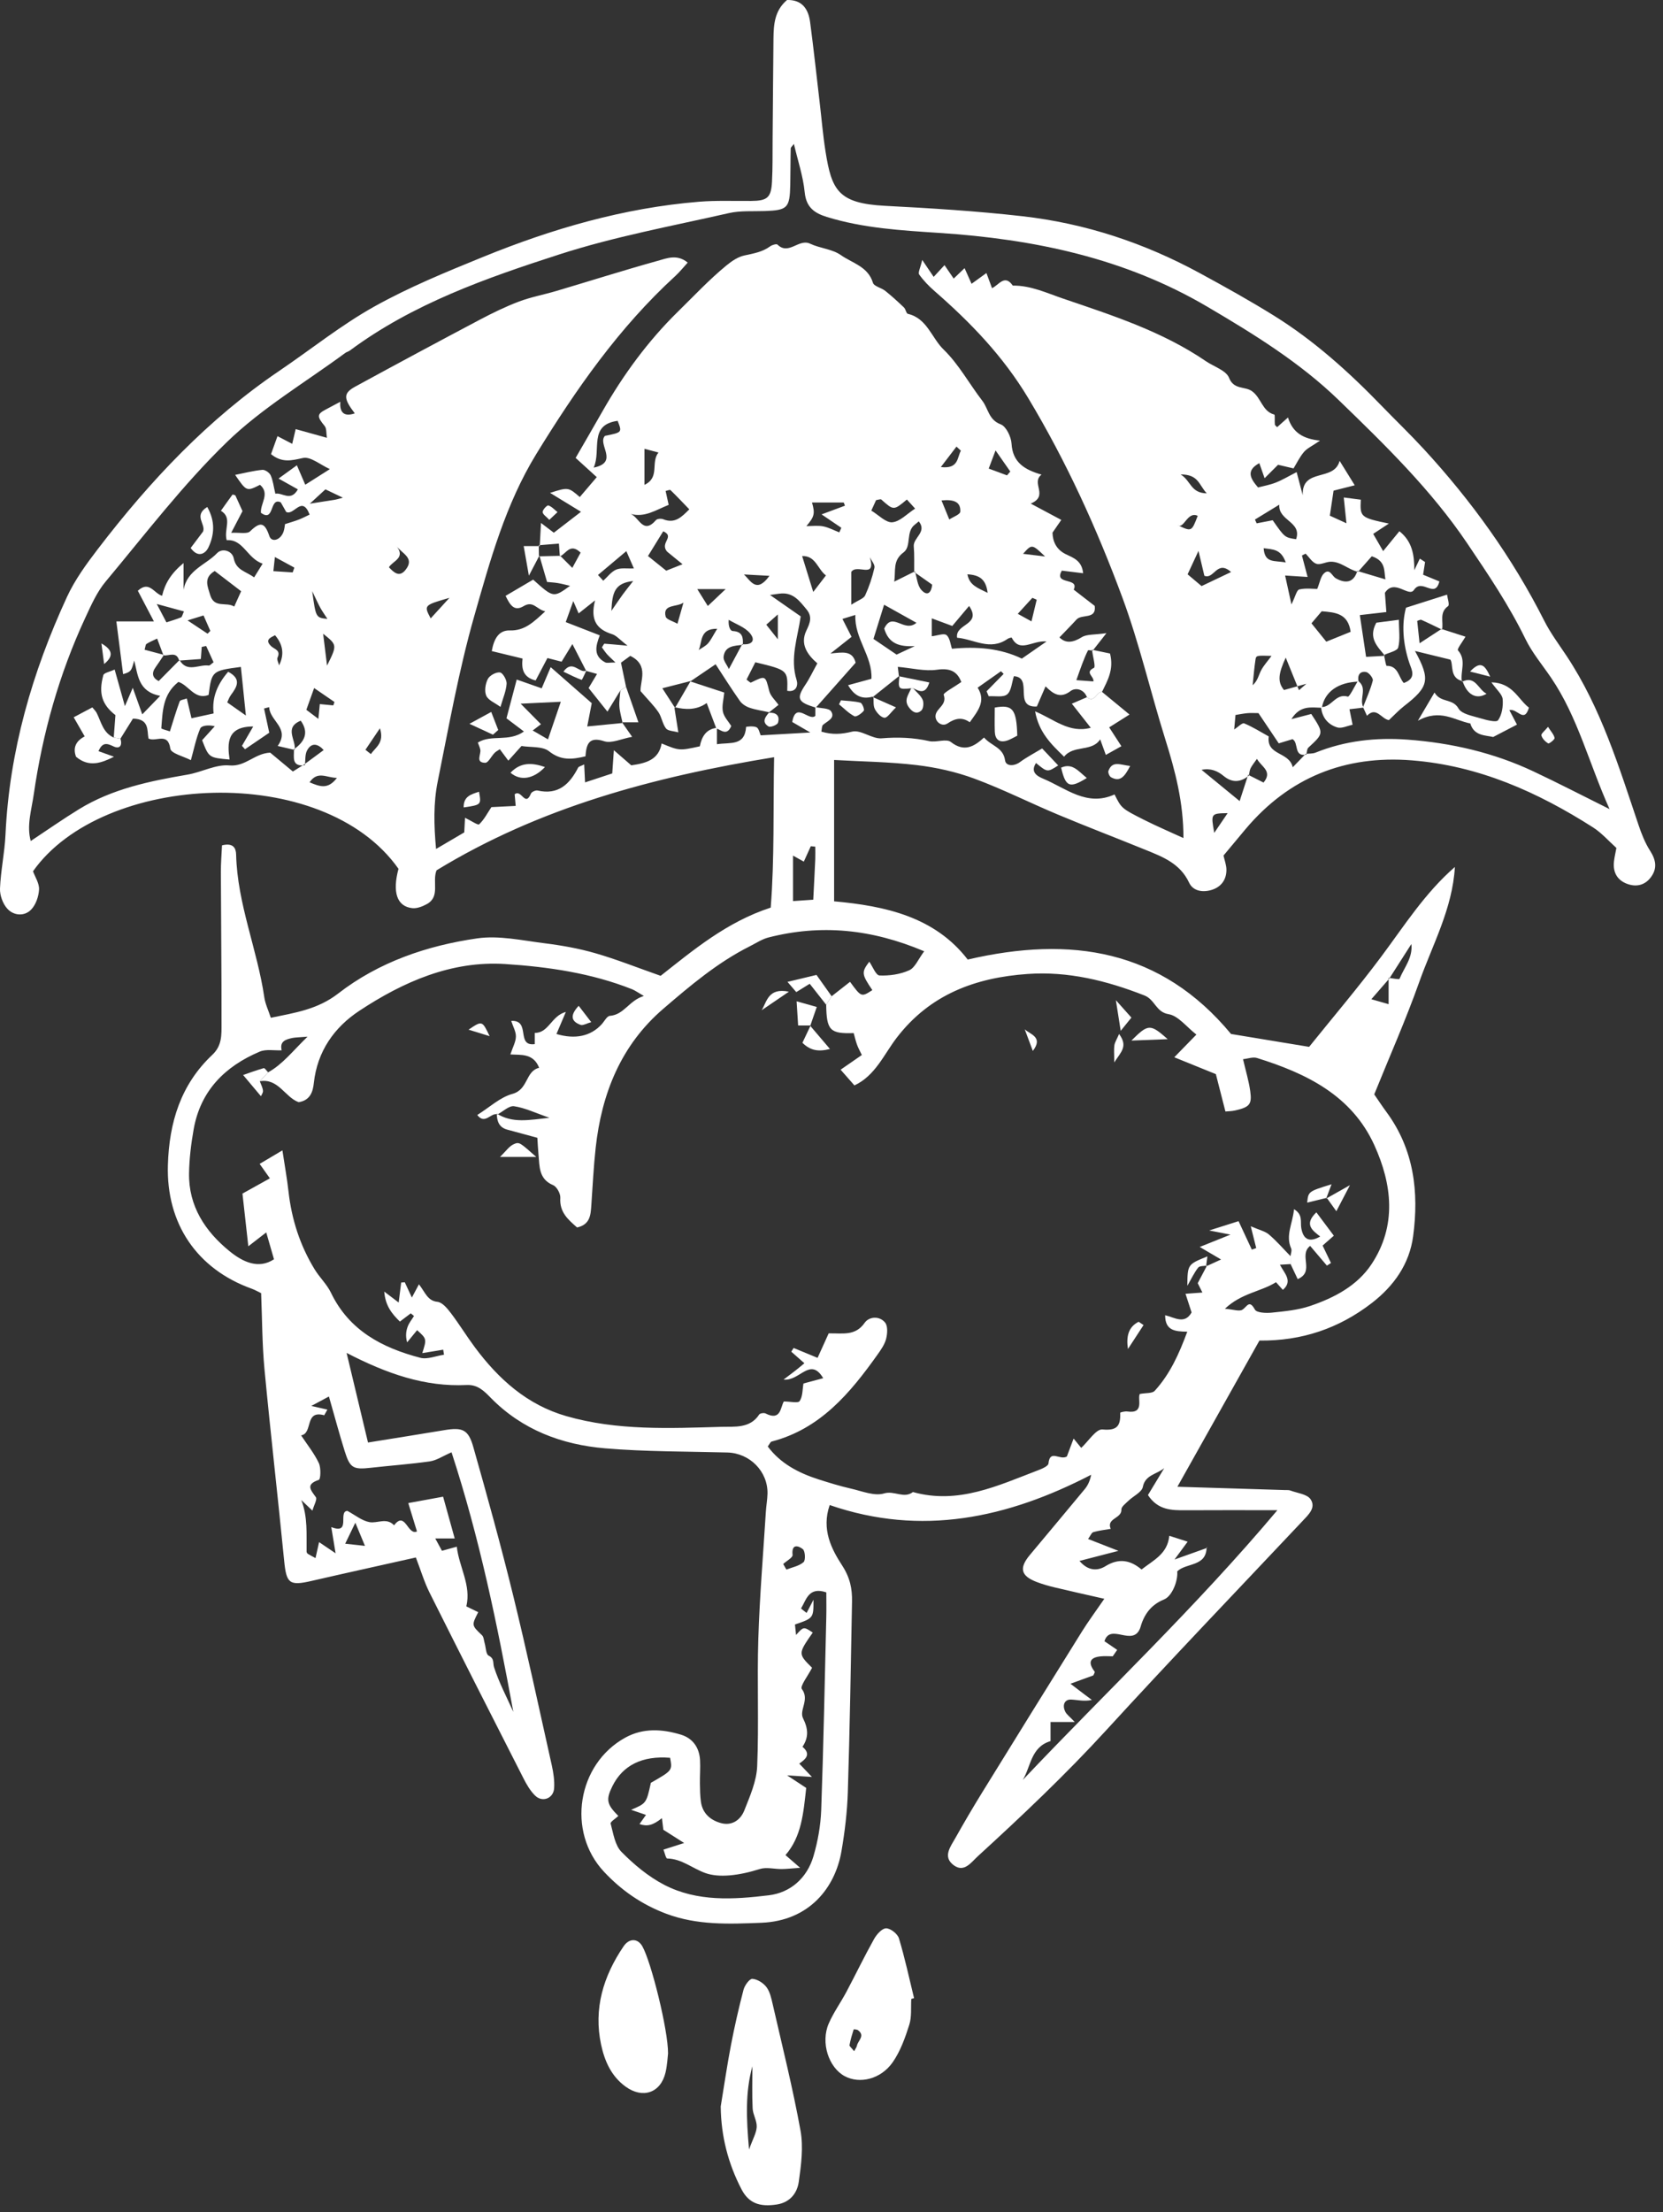 <?xml version="1.0" encoding="UTF-8"?>
<svg width="94px" height="125px" viewBox="0 0 94 125" version="1.1" xmlns="http://www.w3.org/2000/svg" xmlns:xlink="http://www.w3.org/1999/xlink">
    <rect x="0" y="0" width="94" height="125" fill="#333333" stroke="none"/>
    <!-- Generator: Sketch 61.2 (89653) - https://sketch.com -->
    <title>white_umbrella</title>
    <desc>Created with Sketch.</desc>
    <g id="Page-1" stroke="none" stroke-width="1" fill="none" fill-rule="evenodd">
        <g id="white_umbrella" fill="#FFFFFF">
            <path d="M20.656,42.364 C20.759,42.445 20.862,42.526 20.965,42.608 C21.217,42.226 21.741,41.98 21.475,41.149 C21.141,41.645 20.899,42.005 20.656,42.364 L20.656,42.364 Z M69.392,45.944 C68.439,45.961 68.439,45.961 68.635,47.058 C68.898,46.672 69.106,46.365 69.392,45.944 L69.392,45.944 Z M10.602,35.054 C11.091,35.38 11.412,35.593 11.733,35.806 C11.785,35.754 11.837,35.701 11.888,35.647 C11.765,35.367 11.642,35.086 11.505,34.774 C11.226,34.86 11.009,34.927 10.602,35.054 L10.602,35.054 Z M19.045,43.952 C18.449,43.947 17.959,43.531 17.498,44.202 C18.069,44.44 18.532,44.631 19.045,43.952 L19.045,43.952 Z M17.647,33.402 C17.852,34.901 17.852,34.901 18.506,34.969 C18.361,34.743 18.22,34.546 18.103,34.336 C17.976,34.106 17.871,33.864 17.647,33.402 L17.647,33.402 Z M15.538,31.473 C15.505,31.784 15.482,31.996 15.452,32.272 C15.877,32.3 16.21,32.321 16.544,32.342 C16.575,32.252 16.607,32.162 16.638,32.071 C16.303,31.889 15.968,31.707 15.538,31.473 L15.538,31.473 Z M72.676,31.781 C72.407,31.01 71.949,31.051 71.427,30.974 C71.486,31.847 72.043,31.656 72.676,31.781 L72.676,31.781 Z M66.732,26.807 C67.318,27.153 67.294,27.862 68.211,27.875 C67.759,27.395 67.754,26.803 66.732,26.807 L66.732,26.807 Z M17.512,28.46 C18.158,28.358 18.563,28.297 18.967,28.23 C19.053,28.216 19.136,28.185 19.38,28.12 C18.932,27.906 18.652,27.772 18.394,27.649 C18.105,27.915 17.868,28.133 17.512,28.46 L17.512,28.46 Z M20.085,86.036 C19.806,86.612 19.678,86.877 19.512,87.222 C19.932,87.268 20.227,87.301 20.629,87.345 C20.468,86.957 20.352,86.677 20.085,86.036 L20.085,86.036 Z M15.546,35.891 C15.271,36.034 14.959,36.155 15.324,36.508 C15.51,36.686 15.885,36.736 15.688,37.154 C15.636,37.263 15.741,37.447 15.774,37.595 C16.102,36.937 15.966,36.385 15.546,35.891 L15.546,35.891 Z M18.486,37.608 C19.064,36.444 19.064,36.444 18.265,35.808 C18.334,36.374 18.401,36.915 18.486,37.608 L18.486,37.608 Z M25.405,33.779 C23.953,34.199 23.953,34.199 24.344,34.94 C24.649,34.605 24.956,34.27 25.405,33.779 L25.405,33.779 Z M67.7,29.146 C67.111,28.865 66.921,29.929 66.562,29.669 C67.355,30.047 67.355,30.047 67.7,29.146 L67.7,29.146 Z M44.27,88.369 C44.33,88.474 44.39,88.58 44.45,88.685 C44.781,88.554 45.167,88.486 45.42,88.264 C45.542,88.157 45.515,87.637 45.378,87.529 C45.146,87.344 44.726,87.195 44.8,87.858 C44.816,88.007 44.457,88.197 44.27,88.369 L44.27,88.369 Z M9.407,35.164 C9.696,35.069 9.97,34.992 10.232,34.884 C10.294,34.858 10.313,34.728 10.399,34.546 C9.941,34.421 9.503,34.301 8.862,34.127 C9.113,34.603 9.258,34.879 9.407,35.164 L9.407,35.164 Z M71.873,37.058 C71.046,37.034 71.001,37.032 70.967,37.261 C70.893,37.744 70.857,38.232 70.805,38.718 C71.09,38.467 71.14,38.158 71.276,37.892 C71.418,37.613 71.641,37.374 71.873,37.058 L71.873,37.058 Z M21.984,32.051 C22.281,32.37 22.582,32.633 22.927,32.194 C23.466,31.511 22.71,31.281 22.37,30.811 C22.983,31.523 22.198,31.686 21.984,32.051 L21.984,32.051 Z M72.675,37.156 C72.271,38.039 72.187,38.519 72.578,38.988 C73.015,38.866 73.428,38.751 73.842,38.635 C73.702,38.757 73.563,38.878 73.424,38.998 C73.198,38.442 72.972,37.886 72.675,37.156 L72.675,37.156 Z M17.316,40.106 C17.594,40.316 17.8,40.47 17.996,40.618 C18.021,40.354 18.05,40.069 18.077,39.783 C18.378,39.811 18.609,39.834 18.839,39.856 C18.862,39.792 18.884,39.727 18.906,39.664 C18.541,39.414 18.176,39.164 17.756,38.876 C17.589,39.342 17.461,39.701 17.316,40.106 L17.316,40.106 Z M67.918,33.115 C68.445,32.865 68.97,32.614 69.586,32.321 C68.785,31.607 68.622,32.764 68.076,32.531 C67.991,32.175 67.901,31.792 67.743,31.128 C67.454,31.749 67.296,32.091 67.129,32.45 C67.405,32.682 67.624,32.867 67.918,33.115 L67.918,33.115 Z M72.311,28.515 C71.778,28.842 71.357,29.098 70.935,29.356 C70.968,29.427 71,29.499 71.032,29.57 C71.341,29.51 71.65,29.451 71.938,29.395 C72.62,30.37 72.62,30.37 73.261,30.467 C73.606,29.47 72.246,29.435 72.311,28.515 L72.311,28.515 Z M12.138,32.263 C11.484,32.646 11.741,33.14 11.875,33.604 C12.105,34.398 12.8,33.986 13.239,34.273 C13.414,33.885 13.53,33.629 13.63,33.406 C13.13,33.022 12.687,32.684 12.138,32.263 L12.138,32.263 Z M74.968,36.256 C75.399,36.082 75.88,35.887 76.344,35.699 C76.198,34.649 75.474,34.603 74.708,34.538 C74.506,34.776 74.294,35.025 74.13,35.219 C74.441,35.604 74.685,35.906 74.968,36.256 L74.968,36.256 Z M46.083,47.838 C45.999,47.829 45.915,47.821 45.83,47.813 C45.7,48.101 45.569,48.389 45.435,48.684 C45.188,48.546 45.007,48.444 44.826,48.344 L44.826,50.913 C45.205,50.887 45.559,50.863 45.969,50.835 C46.01,50.006 46.05,49.277 46.082,48.548 C46.092,48.311 46.083,48.074 46.083,47.838 L46.083,47.838 Z M13.898,40.428 C13.802,39.505 13.709,38.594 13.616,37.682 C11.985,37.897 11.968,37.913 11.792,39.265 C11.011,39.568 10.665,38.708 10.085,38.53 C9.182,39.243 9.195,40.217 9.118,41.147 C9.115,41.191 9.424,41.261 9.603,41.325 C9.802,40.699 9.96,40.157 10.157,39.63 C10.189,39.545 10.399,39.527 10.56,39.466 C10.654,39.864 10.738,40.223 10.823,40.583 C11.286,40.482 11.678,40.397 12.075,40.311 C11.966,39.409 12.294,38.653 12.897,37.956 C13.666,38.362 13.399,38.804 13.054,39.268 C12.952,39.406 12.897,39.579 12.844,39.687 C13.226,39.957 13.531,40.171 13.898,40.428 L13.898,40.428 Z M18.592,78.905 C18.249,79.089 18.061,79.189 17.597,79.438 C18.041,79.54 18.273,79.593 18.505,79.646 C18.446,79.753 18.385,79.859 18.326,79.966 C17.192,79.649 17.711,80.984 17.02,81.102 C17.369,81.631 17.76,82.115 18.02,82.662 C18.15,82.933 18.126,83.579 18.022,83.614 C17.264,83.872 17.55,84.173 17.854,84.594 C17.941,84.714 17.749,85.034 17.659,85.354 C17.375,85.084 17.202,84.92 17.03,84.756 C17.407,85.717 17.316,86.698 17.33,87.668 C17.331,87.711 17.362,87.77 17.398,87.793 C17.512,87.867 17.636,87.927 17.834,88.035 C17.907,87.71 17.967,87.445 18.036,87.133 C18.369,87.358 18.599,87.513 18.969,87.764 C18.865,87.132 18.798,86.725 18.725,86.283 C19.866,86.731 19.086,85.397 19.635,85.368 C20.075,85.604 20.455,85.925 20.88,86.003 C21.333,86.087 21.852,85.727 22.275,86.183 C22.913,85.336 23.035,86.775 23.569,86.53 C23.408,86.006 23.264,85.537 23.077,84.927 C23.815,84.792 24.44,84.677 25.046,84.566 C25.284,85.422 25.481,86.132 25.702,86.927 L24.603,86.927 C24.764,87.222 24.876,87.428 24.982,87.623 C25.266,87.544 25.491,87.482 25.82,87.391 C25.95,88.551 26.644,89.562 26.36,90.764 C26.608,90.885 26.82,90.988 27.032,91.091 C26.648,91.841 26.656,91.833 27.247,92.397 C27.345,92.492 27.349,92.686 27.393,92.836 C27.466,93.081 27.464,93.465 27.619,93.545 C27.962,93.719 27.846,93.956 27.927,94.206 C28.208,95.071 28.64,95.888 29.015,96.723 C28.11,91.803 27.117,86.936 25.523,82.058 C25.024,82.274 24.677,82.515 24.302,82.569 C23.197,82.729 22.081,82.806 20.971,82.931 C19.966,83.045 19.785,82.957 19.483,81.992 C19.178,81.016 18.914,80.028 18.592,78.905 L18.592,78.905 Z M72.946,70.977 C72.947,71.126 72.948,71.274 72.949,71.423 C72.771,71.433 72.592,71.444 72.347,71.459 C72.599,71.95 73.094,72.378 72.513,72.881 C72.39,72.743 72.267,72.605 72.125,72.447 C71.268,72.988 70.187,73.051 69.237,73.948 C69.725,73.986 70.044,74.111 70.22,74.003 C70.493,73.837 70.607,73.402 70.934,73.996 C71.035,74.177 71.567,74.201 71.887,74.167 C72.617,74.09 73.37,74.023 74.058,73.789 C75.418,73.327 76.718,72.648 77.525,71.428 C78.961,69.258 78.692,66.924 77.685,64.707 C76.404,61.888 73.835,60.646 71.052,59.779 C70.82,59.707 70.531,59.819 70.262,59.846 C70.417,60.516 70.59,61.082 70.67,61.66 C70.772,62.397 70.63,62.553 69.839,62.738 C69.623,62.789 69.395,62.788 69.266,62.801 C69.051,61.959 68.862,61.221 68.726,60.691 C67.895,60.354 67.215,60.079 66.376,59.738 C66.831,59.271 67.212,58.881 67.625,58.456 C67.062,58.019 66.603,57.395 66.056,57.304 C65.329,57.184 65.291,56.48 64.683,56.243 C62.547,55.407 60.381,54.87 58.086,55.031 C55.144,55.237 52.57,56.177 50.681,58.641 C49.959,59.585 49.472,60.78 48.296,61.328 C48.046,61.044 47.797,60.76 47.515,60.44 C47.942,60.145 48.327,59.878 48.715,59.61 C48.607,59.383 48.509,59.213 48.444,59.03 C48.364,58.81 48.313,58.581 48.254,58.371 C46.911,58.419 46.721,58.213 46.7,56.77 L47.008,56.29 C47.356,56.017 47.704,55.744 48.048,55.475 C48.685,56.345 48.685,56.345 49.309,55.944 C48.696,55.038 48.687,54.934 49.136,54.338 C49.324,54.606 49.508,55.107 49.713,55.116 C50.274,55.14 50.886,55.052 51.394,54.822 C51.723,54.674 51.904,54.196 52.239,53.749 C49.247,52.482 46.387,52.216 43.441,52.968 C43.069,53.063 42.729,53.293 42.378,53.469 C40.562,54.381 39.024,55.683 37.498,56.993 C35.095,59.054 34.007,61.786 33.669,64.861 C33.552,65.931 33.5,67.01 33.425,68.086 C33.386,68.634 33.369,69.186 32.62,69.355 C32.122,68.918 31.617,68.5 31.671,67.683 C31.687,67.445 31.473,67.051 31.265,66.964 C30.449,66.619 30.502,65.916 30.439,65.247 C30.408,64.919 30.394,64.589 30.374,64.288 C29.746,64.118 29.204,63.973 28.663,63.824 C28.201,63.697 28.088,63.341 28.08,62.919 C28.967,63.482 29.907,63.281 31.057,63.157 C30.261,62.882 29.675,62.595 29.059,62.505 C28.775,62.463 28.435,62.802 28.12,62.968 C27.76,62.833 27.415,63.581 26.978,62.999 C27.673,62.564 28.269,61.997 28.968,61.806 C29.869,61.56 29.693,60.519 30.475,60.332 C30.144,59.498 29.447,59.617 28.849,59.577 C28.988,59.158 29.156,58.865 29.161,58.568 C29.168,58.291 29.002,58.01 28.896,57.683 C30.023,57.625 29.144,59.137 30.226,58.995 L30.226,58.361 C31.019,58.373 31.157,57.399 31.985,57.176 C31.772,57.675 31.613,58.047 31.453,58.423 C32.518,58.74 33.394,58.547 34.008,57.875 C34.161,57.708 34.305,57.412 34.471,57.398 C35.284,57.334 35.553,56.528 36.395,56.275 C36.049,56.076 35.896,55.961 35.725,55.893 C33.425,54.981 30.989,54.628 28.561,54.47 C25.519,54.274 22.797,55.472 20.312,57.111 C18.89,58.049 17.933,59.404 17.739,61.193 C17.688,61.673 17.542,62.173 16.882,62.275 C16.111,62.002 15.733,60.908 14.686,61.093 C14.842,60.926 14.999,60.757 15.155,60.589 C15.97,60.139 16.517,59.417 17.382,58.574 C16.885,58.616 16.698,58.612 16.521,58.649 C16.153,58.728 15.796,58.834 15.921,59.345 C15.504,59.364 15.039,59.267 14.679,59.42 C12.714,60.251 11.334,61.628 10.947,63.804 C10.802,64.622 10.7,65.457 10.686,66.286 C10.654,68.15 11.595,69.571 12.974,70.695 C13.725,71.306 14.614,71.728 15.487,71.151 C15.322,70.58 15.183,70.097 15.049,69.634 C14.77,69.849 14.473,70.079 14.036,70.418 C13.919,69.366 13.819,68.463 13.705,67.44 C14.118,67.211 14.674,66.902 15.255,66.578 C15.016,66.242 14.856,66.017 14.676,65.762 C15.109,65.505 15.494,65.276 15.963,64.998 C16.093,65.861 16.225,66.583 16.306,67.31 C16.483,68.896 16.959,70.378 17.794,71.736 C18.073,72.188 18.48,72.57 18.707,73.042 C19.736,75.181 21.608,76.155 23.757,76.718 C24.16,76.823 24.648,76.61 25.097,76.545 C25.082,76.449 25.067,76.354 25.052,76.26 C24.665,76.323 24.279,76.386 23.869,76.454 C24.124,75.65 24.124,75.65 23.577,75.157 C23.389,75.387 23.201,75.617 23.013,75.846 C22.915,75.497 22.948,75.213 23.046,74.953 C23.125,74.74 23.28,74.554 23.401,74.356 L23.218,74.207 C23.018,74.358 22.818,74.51 22.603,74.672 C22.162,74.24 21.78,73.785 21.72,72.978 C22.061,73.237 22.256,73.385 22.535,73.596 C22.593,73.131 22.635,72.799 22.676,72.467 C22.744,72.462 22.812,72.456 22.88,72.451 C22.995,72.697 23.109,72.944 23.281,73.314 C23.417,73.059 23.528,72.851 23.68,72.566 C24.045,73.034 24.163,73.498 24.728,73.556 C25.003,73.585 25.286,73.931 25.486,74.194 C25.96,74.817 26.369,75.489 26.837,76.118 C28.179,77.922 29.796,79.379 32.014,80.015 C34.893,80.842 37.851,80.702 40.79,80.619 C41.498,80.598 42.391,80.728 42.912,79.924 C42.959,79.851 43.183,79.817 43.275,79.864 C44.148,80.311 44.114,79.497 44.306,79.186 C44.66,79.186 45.113,79.296 45.2,79.164 C45.378,78.896 45.357,78.497 45.415,78.17 C45.778,78.072 46.158,77.97 46.532,77.87 C45.793,76.637 45.212,78.055 44.291,77.948 C44.634,77.688 44.796,77.57 44.954,77.445 C45.122,77.313 45.286,77.176 45.468,77.026 C45.17,76.763 44.948,76.568 44.727,76.373 C44.771,76.303 44.815,76.233 44.859,76.163 C45.293,76.343 45.727,76.521 46.213,76.722 C46.43,76.242 46.642,75.775 46.84,75.339 C47.623,75.321 48.343,75.505 48.874,74.742 C49.119,74.39 49.708,74.331 50.03,74.729 C50.191,74.928 50.161,75.36 50.086,75.652 C50.002,75.972 49.79,76.271 49.593,76.549 C48.046,78.721 46.365,80.735 43.618,81.45 C43.545,81.468 43.499,81.596 43.398,81.73 C44.123,82.7 45.144,83.227 46.271,83.589 C46.877,83.783 47.489,83.971 48.109,84.112 C48.728,84.254 49.426,84.545 49.971,84.382 C50.554,84.206 51.094,84.696 51.603,84.303 C54.156,85.019 56.4,83.942 58.677,83.073 C58.897,82.989 59.248,82.84 59.263,82.693 C59.346,81.861 59.91,82.534 60.304,82.294 C60.395,82.051 60.524,81.708 60.685,81.281 C60.848,81.481 60.965,81.624 61.115,81.808 C61.525,81.432 61.955,80.734 62.315,80.768 C63.182,80.851 63.343,80.53 63.32,79.822 C63.319,79.801 63.586,79.732 63.719,79.752 C64.715,79.895 64.277,79.035 64.427,78.762 C64.777,78.696 65.128,78.738 65.268,78.586 C66.131,77.642 66.645,76.503 67.11,75.243 C66.409,75.235 65.858,75.177 65.859,74.312 C66.41,74.447 66.96,74.848 67.354,74.156 C67.241,73.809 67.13,73.468 67.01,73.101 C67.404,73.072 67.684,73.051 67.965,73.031 C67.874,72.85 67.784,72.67 67.701,72.502 C67.872,72.178 68.049,71.843 68.226,71.506 L68.172,71.552 C68.406,71.445 68.64,71.338 69.02,71.164 C68.524,70.873 68.193,70.678 67.813,70.456 C68.385,70.226 68.857,70.037 69.551,69.759 C69.098,69.671 68.896,69.632 68.348,69.524 C69.113,69.282 69.569,69.137 70.009,68.998 C70.298,69.62 70.528,70.113 70.758,70.606 C70.841,70.578 70.924,70.549 71.007,70.52 C70.927,70.197 70.845,69.875 70.698,69.286 C71.193,69.503 71.512,69.567 71.727,69.752 C72.163,70.126 72.543,70.565 72.946,70.977 L72.946,70.977 Z M68.239,87.456 L68.203,87.422 C68.191,88.536 67.059,88.286 66.542,88.785 C66.593,89.326 66.249,90.191 65.797,90.373 C64.978,90.702 64.63,91.33 64.448,91.99 C64.032,93.076 62.759,91.676 62.428,92.732 C62.707,92.923 62.927,93.072 63.148,93.222 C63.064,93.343 62.98,93.463 62.897,93.584 C62.671,93.584 62.443,93.564 62.219,93.587 C61.571,93.652 61.499,93.957 61.873,94.449 C61.902,94.487 61.818,94.611 61.799,94.664 C61.411,94.804 61.044,94.939 60.508,95.135 C60.897,95.432 61.088,95.579 61.28,95.724 C61.425,95.835 61.572,95.942 61.719,96.051 C61.272,96.149 60.91,96.045 60.544,96.029 C60.17,96.012 60.022,96.351 60.224,96.733 C60.3,96.876 60.448,96.979 60.75,97.297 L59.381,97.297 L59.381,98.376 C58.268,98.709 58.277,99.8 57.812,100.571 C62.54,95.572 67.555,90.855 72.202,85.33 C70.249,85.33 68.633,85.322 67.016,85.333 C66.223,85.338 65.448,85.329 64.887,84.474 C65.192,83.97 65.5,83.461 65.808,82.952 C65.386,83.304 64.73,83.327 64.598,84.014 C64.54,84.315 64.06,84.529 63.785,84.796 C63.631,84.947 63.378,85.133 63.386,85.291 C63.415,85.809 62.522,85.777 62.782,86.383 C62.454,86.44 62.119,86.476 61.801,86.568 C61.698,86.598 61.638,86.773 61.504,86.956 C62.013,87.155 62.46,87.329 63.219,87.626 C62.298,87.865 61.71,88.016 61.017,88.196 C61.498,88.76 62.029,88.777 62.492,88.489 C63.253,88.017 63.912,88.159 64.525,88.68 C65.218,88.139 65.992,87.799 66.094,86.775 C66.484,86.9 66.766,86.991 67.131,87.108 C66.871,87.462 66.706,87.685 66.389,88.116 C67.189,87.831 67.714,87.643 68.239,87.456 L68.239,87.456 Z M37.501,104.508 C37.85,104.395 38.199,104.284 38.671,104.134 C38.203,103.836 37.849,103.61 37.495,103.385 C37.471,103.189 37.448,102.994 37.416,102.73 C36.896,103.139 36.591,103.211 36.147,103.064 C36.273,102.886 36.392,102.718 36.514,102.546 C36.264,102.46 36.025,102.378 35.674,102.258 C36.534,101.891 36.534,101.891 36.79,100.732 C38.009,100.036 38.009,100.036 37.877,99.319 C36.305,99.191 35.196,99.74 34.609,100.935 C34.239,101.69 34.296,101.95 34.952,102.606 C34.799,102.751 34.49,102.938 34.516,103.035 C34.666,103.59 34.758,104.26 35.128,104.635 C35.838,105.355 36.655,106.035 37.548,106.498 C39.41,107.463 41.468,107.329 43.46,107.087 C44.688,106.937 45.621,106.108 45.982,104.875 C46.227,104.036 46.386,103.148 46.418,102.277 C46.548,98.65 46.617,95.02 46.705,91.391 C46.717,90.913 46.707,90.433 46.707,89.972 C45.707,89.637 45.579,90.388 45.281,90.876 C45.271,90.891 45.48,91.042 45.593,91.134 C45.711,90.908 45.813,90.713 45.981,90.39 C45.985,91.427 45.985,91.427 44.935,91.788 C44.953,91.968 44.972,92.153 44.996,92.38 C45.423,91.901 45.423,91.901 45.941,92.243 C45.106,93.441 45.106,93.441 45.902,94.232 C45.675,94.68 45.207,95.275 45.324,95.432 C45.778,96.037 45.159,96.621 45.392,97.089 C45.689,97.682 45.715,98.167 45.36,98.697 C45.893,99.144 45.488,99.423 45.178,99.648 C45.379,99.859 45.544,100.033 45.894,100.401 C45.317,100.364 45.025,100.345 44.49,100.311 C45.026,100.663 45.356,100.881 45.57,101.021 C45.413,102.451 45.306,103.774 44.399,104.817 C44.673,105.054 44.852,105.21 45.227,105.535 C44.707,105.572 44.446,105.603 44.184,105.605 C43.769,105.608 43.319,105.485 42.944,105.604 C41.772,105.975 40.643,106.112 39.858,105.827 C39.14,105.567 38.532,105.025 37.712,105.008 C37.638,105.007 37.571,104.681 37.501,104.508 L37.501,104.508 Z M76.762,32.309 C76.219,32.19 75.798,31.73 75.218,31.738 C74.945,31.741 74.641,31.93 74.41,31.856 C74.17,31.778 73.999,31.482 73.798,31.282 C73.729,31.318 73.66,31.353 73.591,31.388 C73.685,31.744 73.779,32.1 73.911,32.6 C73.43,32.569 73.082,32.547 72.64,32.518 C72.749,33.015 72.852,33.486 72.998,34.151 C73.221,33.702 73.293,33.34 73.44,33.305 C73.818,33.218 74.23,33.276 74.455,33.276 C74.604,32.918 74.648,32.566 74.846,32.389 C75.172,32.098 75.286,32.55 75.509,32.676 C76.018,32.966 76.51,32.96 76.721,32.261 C77.247,32.419 77.772,32.576 78.31,32.736 C78.224,32.276 78.352,31.697 77.539,31.431 C77.31,31.69 77.036,32 76.762,32.309 L76.762,32.309 Z M70.594,43.823 C70.12,44.207 69.654,44.247 69.16,43.84 C68.822,43.56 68.427,43.391 67.917,43.498 C68.596,44.054 69.276,44.611 70.07,45.262 C70.262,44.671 70.407,44.224 70.552,43.778 C70.83,43.918 71.108,44.057 71.421,44.216 C71.951,43.574 71.298,43.327 71.048,42.877 C70.893,43.102 70.768,43.248 70.686,43.415 C70.626,43.537 70.622,43.686 70.594,43.823 L70.594,43.823 Z M76.792,38.512 C75.636,38.547 74.873,39.091 74.717,39.991 C74.127,39.98 73.495,39.826 72.996,40.633 C73.462,40.511 73.79,40.426 74.118,40.341 C74.837,41.438 74.832,41.433 73.956,42.241 C73.868,42.322 73.875,42.504 73.838,42.638 C73.107,42.769 73.426,41.979 73.061,41.764 C72.803,41.843 72.532,41.925 72.281,42.001 C71.883,41.408 71.508,40.849 71.133,40.292 C70.896,40.292 70.702,40.278 70.51,40.295 C70.284,40.315 70.061,40.362 69.835,40.398 C69.805,40.73 69.784,40.968 69.762,41.218 C69.981,41.077 70.215,40.826 70.326,40.872 C70.808,41.071 71.255,41.356 71.715,41.61 C71.573,42.706 72.864,42.453 73.072,43.351 C73.409,43.004 73.606,42.801 73.803,42.597 C73.992,42.574 74.198,42.592 74.369,42.522 C76.044,41.847 77.795,41.66 79.569,41.792 C82.031,41.975 84.419,42.525 86.664,43.58 C88.052,44.232 89.414,44.938 90.979,45.716 C89.812,43.118 89.184,40.521 87.68,38.303 C87.185,37.573 86.605,36.885 86.222,36.099 C85.293,34.194 84.118,32.454 82.937,30.704 C80.887,27.666 78.282,25.135 75.677,22.613 C73.484,20.49 70.903,18.895 68.264,17.342 C63.553,14.567 58.425,13.511 53.1,13.161 C50.944,13.018 48.811,12.898 46.736,12.258 C46.031,12.04 45.568,11.714 45.485,10.864 C45.396,9.956 45.093,9.069 44.875,8.132 C44.787,8.254 44.697,8.321 44.695,8.391 C44.678,9.076 44.683,9.761 44.669,10.447 C44.642,11.75 44.511,11.878 43.245,11.924 C42.558,11.949 41.849,11.892 41.19,12.043 C37.989,12.771 34.74,13.367 31.626,14.372 C27.481,15.71 23.341,17.16 19.775,19.807 C19.698,19.865 19.593,19.885 19.515,19.943 C17.265,21.603 14.81,23.052 12.821,24.982 C10.331,27.397 8.204,30.19 5.971,32.861 C5.478,33.45 5.152,34.194 4.823,34.901 C3.345,38.081 2.407,41.425 1.907,44.889 C1.78,45.769 1.496,46.657 1.738,47.518 C2.696,46.885 3.564,46.275 4.467,45.721 C6.346,44.569 8.458,44.134 10.595,43.769 C11.396,43.634 12.197,43.178 12.964,43.248 C13.878,43.331 14.38,42.57 15.273,42.526 C15.652,42.842 16.09,43.206 16.554,43.592 C16.787,43.446 16.988,43.322 17.188,43.197 C17.556,42.926 17.925,42.653 18.297,42.379 C17.966,42.017 17.613,41.941 17.362,42.392 C17.232,42.626 17.27,42.953 17.233,43.237 C16.453,43.329 16.631,42.765 16.614,42.335 C17.234,41.897 17.469,41.38 16.999,40.72 C16.031,41.116 16.752,41.816 16.655,42.372 C16.376,42.306 16.097,42.242 15.696,42.149 C16.414,41.134 15.243,40.744 15.215,39.955 C15.118,39.98 15.022,40.007 14.926,40.032 C15.021,40.478 15.116,40.924 15.219,41.401 C14.805,41.682 14.327,42.008 13.849,42.333 L13.677,42.142 C13.875,41.802 14.073,41.461 14.313,41.048 C12.822,41.049 12.845,41.982 12.976,42.915 C11.808,42.812 11.808,42.812 11.425,41.823 C11.667,41.555 11.904,41.294 12.14,41.033 C11.767,40.945 11.389,40.993 11.315,41.169 C11.084,41.714 10.968,42.307 10.789,42.951 C10.392,42.742 9.666,42.57 9.628,42.302 C9.492,41.341 8.799,41.951 8.392,41.726 C8.306,41.272 8.456,40.617 7.514,40.605 C7.305,40.941 7.056,41.339 6.808,41.736 C6.681,41.716 6.555,41.695 6.429,41.674 C6.461,41.25 6.493,40.826 6.524,40.406 C5.769,39.819 5.557,39.184 5.841,38.148 C5.878,38.015 6.203,37.961 6.48,37.83 C6.691,38.581 6.869,39.218 7.06,39.899 C7.202,39.568 7.32,39.296 7.505,38.863 C7.718,39.459 7.854,39.84 8.042,40.363 C8.394,40 8.635,39.752 9.055,39.317 C7.802,39.078 7.801,38.134 7.585,37.321 C7.432,37.914 7.392,37.967 6.958,38.09 C6.833,37.114 6.71,36.15 6.577,35.11 L8.699,35.11 C8.356,34.455 8.066,33.903 7.791,33.379 C8.439,32.789 8.69,33.517 9.161,33.664 C9.321,32.985 9.651,32.412 10.375,31.813 L10.375,33.332 C10.569,32.201 11.648,31.91 12.268,31.255 C12.558,30.949 13.125,31.116 13.211,31.544 C13.348,32.23 13.896,32.276 14.364,32.624 C14.552,32.32 14.695,32.091 14.846,31.847 C13.969,31.559 13.754,30.449 12.814,30.523 C12.638,29.897 13.156,29.265 12.487,28.86 C12.704,28.554 12.92,28.248 13.142,27.946 C13.152,27.933 13.221,27.965 13.301,27.986 C13.43,28.27 13.57,28.577 13.707,28.88 C13.508,29.263 13.317,29.628 13.068,30.105 C13.537,30.08 13.966,30.185 14.134,30.023 C14.707,29.467 14.958,29.497 15.225,30.288 C15.355,30.671 15.855,30.52 16.024,30.049 C16.083,29.883 16.094,29.701 16.11,29.614 C16.446,29.506 16.677,29.442 16.898,29.355 C17.104,29.275 17.301,29.17 17.501,29.076 C17.067,27.947 16.617,29.154 16.177,28.926 C16.079,28.755 15.969,28.559 15.871,28.385 C15.212,28.07 15.533,29.549 14.748,28.973 C14.711,28.438 15.276,27.897 14.698,27.393 C13.938,27.774 13.938,27.774 13.291,26.832 C13.818,26.727 14.319,26.597 14.828,26.548 C14.979,26.532 15.231,26.706 15.299,26.856 C15.431,27.147 15.466,27.483 15.564,27.896 C15.965,27.812 16.427,28.371 16.837,27.65 C16.519,27.472 16.201,27.295 15.745,27.04 C16.115,26.771 16.398,26.566 16.781,26.289 C17.002,26.801 17.156,27.157 17.255,27.388 C17.767,27.063 18.203,26.787 18.646,26.506 C18.105,26.262 17.552,25.783 17.126,25.877 C16.48,26.019 15.945,26.167 15.319,25.661 C15.43,25.35 15.55,25.019 15.685,24.644 C16.033,24.826 16.271,24.95 16.517,25.078 C16.577,24.822 16.629,24.602 16.713,24.246 C17.342,24.421 17.878,24.57 18.479,24.737 C18.436,24.488 18.47,24.214 18.349,24.067 C17.915,23.54 17.905,23.403 18.415,23.137 C18.674,23.003 18.931,22.862 19.235,22.701 C19.197,23.185 19.351,23.601 20.054,23.356 C19.406,22.512 19.396,22.218 20.082,21.843 C22.417,20.57 24.76,19.312 27.111,18.069 C27.832,17.688 28.571,17.327 29.333,17.039 C30.013,16.782 30.74,16.65 31.44,16.442 C33.35,15.876 35.251,15.273 37.17,14.739 C37.689,14.594 38.276,14.342 38.872,14.838 C38.626,15.105 38.416,15.372 38.169,15.598 C34.987,18.51 32.551,22.007 30.314,25.652 C28.575,28.486 27.697,31.682 26.801,34.831 C25.93,37.887 25.374,41.037 24.741,44.158 C24.496,45.37 24.523,46.615 24.648,47.968 C25.292,47.591 25.794,47.295 26.242,47.032 C26.258,46.72 26.271,46.48 26.285,46.206 C26.636,46.375 27.016,46.64 27.084,46.576 C27.363,46.312 27.547,45.948 27.776,45.604 C28.219,45.583 28.692,45.559 29.149,45.536 C29.123,45.241 29.103,45.022 29.091,44.88 C29.475,44.565 29.682,45.634 30.011,44.838 C30.052,44.741 30.277,44.64 30.388,44.666 C31.554,44.932 32.198,44.31 32.678,43.374 C32.714,43.305 32.841,43.284 33.021,43.191 C33.037,43.518 33.051,43.801 33.07,44.207 C33.68,44.006 34.176,43.843 34.607,43.7 C34.641,43.212 34.664,42.869 34.698,42.388 C35.128,42.761 35.418,43.012 35.682,43.242 C36.511,43.124 37.236,42.937 37.398,42.007 C38.402,42.421 38.402,42.421 39.557,42.169 C39.657,41.663 39.885,41.193 40.523,41.125 L40.523,42.049 C41.291,41.933 42.097,42.164 42.173,41.073 C42.174,41.058 42.598,41.007 42.763,41.093 C42.896,41.162 42.934,41.413 42.998,41.548 C43.919,41.496 44.785,41.446 45.804,41.388 C45.363,41.133 45.059,40.956 44.781,40.795 C44.98,39.605 45.733,40.788 46.087,40.446 L46.087,39.953 C46.394,40.026 46.854,40.002 46.978,40.194 C47.224,40.575 46.773,40.74 46.523,40.953 C46.446,41.018 46.46,41.188 46.427,41.338 C47.048,41.524 47.564,41.488 48.171,41.338 C48.661,41.217 49.29,41.761 49.833,41.717 C50.751,41.64 51.626,41.674 52.52,41.874 C52.92,41.964 53.488,41.72 53.748,41.925 C54.5,42.513 55.062,42.187 55.622,41.672 C56.044,42.158 56.71,42.224 56.811,42.965 C56.856,43.292 57.307,43.312 57.655,43.058 C58.031,42.782 58.45,42.565 58.907,42.289 C59.223,42.624 59.511,42.928 59.814,43.248 C59.203,43.642 59.203,43.642 58.56,43.112 C58.227,43.621 58.615,43.851 58.968,43.999 C60.254,44.534 61.433,45.601 62.999,44.888 C63.39,45.666 63.385,45.677 64.661,46.32 C65.379,46.681 66.119,46.997 66.893,47.353 C66.898,45.342 66.428,43.559 65.871,41.782 C65.036,39.118 64.41,36.381 63.443,33.767 C61.999,29.867 60.283,26.092 58.122,22.496 C56.693,20.118 54.867,18.228 52.831,16.452 C52.509,16.171 52.201,15.856 51.956,15.51 C51.879,15.4 52.027,15.132 52.128,14.687 C52.445,15.155 52.61,15.4 52.775,15.644 C52.931,15.475 53.09,15.303 53.388,14.981 C53.591,15.278 53.749,15.51 53.906,15.741 C54.091,15.564 54.26,15.402 54.522,15.151 C54.669,15.481 54.786,15.742 54.917,16.035 C55.173,15.849 55.425,15.668 55.757,15.427 C55.885,15.775 55.975,16.017 56.073,16.282 C56.457,16.111 56.787,15.467 57.246,16.137 C58.257,16.124 59.166,16.556 60.082,16.868 C62.871,17.818 65.691,18.721 68.162,20.408 C68.614,20.717 69.307,20.928 69.471,21.347 C69.738,22.029 70.355,21.82 70.754,22.093 C71.292,22.461 71.337,23.239 72.026,23.424 C72.081,23.439 72.037,23.79 72.061,23.982 C72.069,24.041 72.149,24.09 72.19,24.135 C72.362,23.982 72.529,23.834 72.802,23.589 C73.074,24.463 73.677,24.797 74.613,24.896 C74.161,25.206 73.884,25.328 73.706,25.536 C73.467,25.816 73.304,26.161 73.116,26.466 C72.754,26.382 72.474,26.316 72.241,26.261 C72.009,26.495 71.79,26.713 71.481,27.02 C71.348,26.64 71.27,26.42 71.182,26.169 C70.418,26.587 70.665,27.027 71.11,27.542 C71.421,27.46 71.781,27.398 72.114,27.266 C72.484,27.121 72.829,26.911 73.292,26.675 C73.44,27.237 73.537,27.608 73.635,27.978 C73.581,26.409 75.407,27.24 75.721,26.039 C76.059,26.586 76.293,26.962 76.576,27.42 C76.076,27.547 75.757,27.628 75.379,27.723 C75.308,28.201 75.239,28.665 75.168,29.137 C75.515,29.297 75.788,29.421 76.107,29.566 C76.048,29.005 76.001,28.552 75.955,28.109 C76.358,28.161 76.639,28.197 76.919,28.233 C76.868,29.216 76.905,29.249 78.505,29.583 C78.158,29.81 77.908,29.974 77.619,30.165 C77.781,30.447 77.937,30.717 78.181,31.139 C78.562,30.673 78.836,30.338 79.1,30.015 C79.828,30.595 79.942,31.348 79.944,32.216 C80.047,31.999 80.151,31.782 80.255,31.564 C80.353,31.629 80.452,31.692 80.551,31.756 C80.513,32 80.475,32.243 80.44,32.473 C80.761,32.606 81.092,32.742 81.36,32.852 C81.105,33.87 80.384,32.642 79.922,33.334 C79.626,33.776 78.819,32.665 78.281,33.496 C78.306,33.825 78.333,34.191 78.362,34.582 C77.798,34.647 77.333,34.7 76.863,34.754 C76.99,35.603 77.104,36.363 77.217,37.114 C77.619,37.092 77.952,37.073 78.285,37.054 L78.228,37.01 C78.28,37.223 78.335,37.623 78.382,37.622 C79.033,37.609 79.058,38.275 79.347,38.592 C80.091,38.324 79.79,37.837 79.669,37.48 C79.288,36.356 79.225,35.244 79.474,34.336 C80.342,34.06 81.02,33.844 81.793,33.599 C81.814,33.777 81.95,34.177 81.853,34.246 C81.333,34.615 81.605,35.135 81.511,35.577 C81.123,35.39 80.738,35.198 80.344,35.024 C80.284,34.998 80.184,35.061 80.107,35.082 C80.145,35.443 80.182,35.796 80.241,36.346 C80.726,36.029 81.103,35.783 81.48,35.538 C81.921,35.68 82.363,35.823 82.836,35.975 C82.681,36.245 82.345,36.675 82.409,36.745 C82.916,37.307 82.521,37.945 82.635,38.525 L82.672,38.485 C81.911,38.315 82.169,37.529 81.98,37.27 C81.223,37.085 80.656,36.946 79.981,36.781 C80.867,38.399 80.765,38.81 79.37,39.89 C79.069,40.124 78.807,40.409 78.508,40.687 C78.095,40.641 77.796,39.892 77.268,40.443 C77.194,40.281 77.119,40.119 77.045,39.958 C77.238,39.457 77.465,38.966 77.597,38.45 C77.63,38.323 77.375,37.997 77.217,37.97 C76.86,37.91 76.718,38.159 76.792,38.512 L76.792,38.512 Z M78.49,55.252 C78.705,55.272 79.085,55.36 79.109,55.302 C79.37,54.667 79.867,54.111 79.776,53.34 C79.361,53.989 78.947,54.638 78.531,55.288 C78.23,55.635 77.928,55.982 77.515,56.458 C77.899,56.568 78.108,56.628 78.49,56.738 L78.49,55.252 Z M9.24,37.031 C9.127,36.729 9.013,36.427 8.882,36.08 C8.615,36.211 8.436,36.281 8.278,36.385 C8.224,36.42 8.225,36.537 8.173,36.711 C8.544,36.809 8.906,36.905 9.267,37.002 C9.113,37.231 8.965,37.466 8.802,37.689 C8.546,38.041 8.619,38.3 8.969,38.483 C9.374,38.075 9.761,37.683 10.149,37.292 C10.573,38.032 11.241,37.526 11.794,37.605 C11.862,37.615 11.947,37.507 12.072,37.42 C11.934,37.12 11.794,36.81 11.653,36.5 C11.57,36.518 11.487,36.536 11.403,36.553 C11.388,36.759 11.373,36.964 11.353,37.236 C10.988,37.262 10.557,37.294 10.127,37.325 C9.978,36.783 9.555,37.07 9.24,37.031 L9.24,37.031 Z M62.421,90.335 C61.309,90.082 60.451,89.892 59.597,89.687 C59.264,89.607 58.931,89.512 58.611,89.39 C57.702,89.047 57.589,88.606 58.21,87.861 C59.246,86.616 60.291,85.379 61.322,84.13 C61.49,83.925 61.607,83.676 61.679,83.326 C56.945,85.778 52.087,86.829 46.898,85.038 C46.419,86.422 47.005,87.533 47.602,88.453 C48.052,89.146 48.173,89.77 48.16,90.496 C48.094,94.08 48.035,97.665 47.923,101.248 C47.888,102.368 47.753,103.493 47.563,104.598 C47.212,106.646 45.754,108.536 43.029,108.641 C41.218,108.712 39.41,108.791 37.645,108.125 C36.271,107.605 35.128,106.813 34.142,105.76 C32.017,103.492 32.625,99.674 35.345,98.179 C36.363,97.621 37.437,97.693 38.493,98.013 C39.159,98.216 39.529,98.742 39.569,99.448 C39.593,99.888 39.556,100.332 39.562,100.774 C39.567,101.117 39.571,101.464 39.618,101.802 C39.711,102.467 40.162,102.849 40.76,103.01 C41.378,103.177 41.859,102.826 42.069,102.3 C42.389,101.493 42.763,100.644 42.799,99.801 C42.901,97.397 42.788,94.986 42.864,92.582 C42.939,90.194 43.139,87.81 43.289,85.425 C43.31,85.082 43.373,84.742 43.382,84.399 C43.412,83.141 42.382,82.103 41.112,82.069 C38.808,82.007 36.497,82.027 34.204,81.834 C31.76,81.627 29.521,80.793 27.746,78.986 C27.368,78.6 27.007,78.225 26.377,78.256 C24.018,78.37 21.868,77.62 19.591,76.442 C20.018,78.229 20.398,79.82 20.801,81.505 C22.327,81.259 23.72,81.039 25.111,80.807 C26.134,80.637 26.471,80.762 26.751,81.751 C27.54,84.532 28.313,87.319 29.001,90.126 C29.783,93.316 30.473,96.53 31.188,99.737 C31.283,100.164 31.351,100.613 31.321,101.045 C31.281,101.619 30.655,101.856 30.248,101.456 C29.975,101.187 29.768,100.834 29.593,100.488 C27.812,96.993 26.036,93.496 24.281,89.988 C23.979,89.384 23.785,88.725 23.506,88.001 C21.503,88.45 19.549,88.879 17.598,89.328 C16.353,89.614 16.188,89.466 16.062,88.185 C15.708,84.574 15.29,80.969 14.949,77.357 C14.816,75.945 14.82,74.521 14.76,73.066 C14.58,72.98 14.415,72.883 14.237,72.818 C11.107,71.697 9.397,69.113 9.49,65.838 C9.558,63.424 10.215,61.28 12.003,59.598 C12.56,59.075 12.52,58.454 12.521,57.837 C12.527,54.987 12.493,52.138 12.484,49.289 C12.482,48.766 12.527,48.244 12.549,47.764 C13.198,47.604 13.339,47.931 13.347,48.292 C13.415,51.071 14.542,53.638 14.94,56.352 C14.995,56.726 15.17,57.083 15.308,57.507 C16.679,57.221 17.952,57.038 19.117,56.135 C21.408,54.359 24.134,53.429 26.973,53.02 C28.202,52.843 29.51,53.138 30.772,53.295 C31.742,53.416 32.717,53.589 33.655,53.86 C34.866,54.21 36.042,54.68 37.342,55.136 C39.189,53.682 41.075,52.093 43.564,51.282 C43.781,48.523 43.699,45.753 43.756,42.783 C36.919,43.9 30.497,45.621 24.675,49.176 C24.416,49.823 24.899,50.662 24.126,51.084 C23.88,51.218 23.568,51.341 23.302,51.312 C22.436,51.218 22.168,50.409 22.525,49.09 C18.247,43.024 5.799,43.655 1.866,49.229 C1.981,49.549 2.226,49.911 2.207,50.26 C2.186,50.655 2.023,51.13 1.752,51.403 C1.371,51.788 0.777,51.736 0.422,51.353 C0.162,51.074 -0.014,50.59 3.55271368e-14,50.206 C0.041,49.188 0.263,48.178 0.31,47.161 C0.53,42.438 1.817,37.992 3.784,33.731 C4.231,32.761 4.882,31.869 5.536,31.015 C8.478,27.176 11.762,23.678 15.797,20.947 C17.583,19.737 19.279,18.369 21.155,17.322 C23.116,16.226 25.218,15.368 27.305,14.517 C31.225,12.92 35.268,11.746 39.51,11.399 C40.487,11.319 41.474,11.363 42.456,11.354 C43.37,11.346 43.587,11.174 43.636,10.272 C43.679,9.491 43.664,8.707 43.671,7.925 C43.688,6.008 43.698,4.092 43.72,2.176 C43.73,1.385 43.78,0.6 44.486,4.26325641e-14 C45.341,-0.021 45.694,0.51 45.792,1.256 C45.991,2.762 46.154,4.274 46.331,5.785 C46.44,6.71 46.516,7.64 46.662,8.559 C47.008,10.739 47.373,11.49 50.015,11.629 C52.614,11.764 55.202,11.924 57.788,12.217 C61.349,12.621 64.674,13.726 67.809,15.428 C69.231,16.201 70.648,16.988 72.022,17.843 C74.284,19.25 76.25,21.024 78.099,22.934 C78.884,23.745 79.7,24.528 80.465,25.358 C83.172,28.295 85.486,31.507 87.291,35.081 C87.643,35.777 88.119,36.411 88.552,37.064 C90.5,40.004 91.512,43.339 92.624,46.634 C92.792,47.132 92.992,47.635 93.273,48.074 C93.604,48.593 93.686,49.067 93.315,49.565 C92.981,50.014 92.504,50.127 91.998,49.949 C91.42,49.745 91.16,49.295 91.228,48.678 C91.254,48.444 91.31,48.213 91.366,47.911 C90.926,47.517 90.533,47.062 90.048,46.752 C86.91,44.748 83.568,43.26 79.802,42.962 C76.024,42.662 72.871,43.925 70.411,46.838 C70,47.325 69.594,47.816 69.158,48.34 C69.216,48.608 69.327,48.886 69.323,49.164 C69.318,49.704 69.03,50.104 68.515,50.273 C68.006,50.44 67.442,50.361 67.214,49.874 C66.7,48.773 65.7,48.405 64.706,48.001 C63.073,47.337 61.425,46.707 59.798,46.026 C58.219,45.366 56.685,44.59 55.082,43.997 C54.038,43.61 52.919,43.361 51.812,43.229 C50.269,43.046 48.705,43.029 47.147,42.94 L47.147,50.927 C50.04,51.186 52.843,51.805 54.699,54.217 C60.537,52.86 65.622,53.645 69.584,58.422 C70.99,58.654 72.426,58.891 73.997,59.15 C75.316,57.51 76.745,55.83 78.063,54.066 C79.373,52.313 80.543,50.455 82.236,48.986 C82.103,51.338 80.974,53.366 80.217,55.5 C79.466,57.615 78.552,59.673 77.678,61.835 C77.874,62.117 78.113,62.484 78.372,62.836 C79.929,64.949 80.21,67.361 79.876,69.852 C79.668,71.409 78.799,72.654 77.535,73.628 C75.681,75.057 73.591,75.771 71.188,75.745 C69.637,78.508 68.106,81.235 66.552,84.004 C68.652,84.069 70.647,84.131 72.643,84.192 C72.741,84.195 72.847,84.183 72.935,84.217 C73.33,84.365 73.878,84.419 74.077,84.708 C74.408,85.191 73.949,85.595 73.607,85.96 C69.906,89.887 66.17,93.783 62.527,97.763 C60.234,100.267 57.777,102.591 55.277,104.876 C54.893,105.226 54.505,105.819 53.92,105.397 C53.258,104.919 53.73,104.337 54.01,103.838 C54.49,102.984 54.986,102.138 55.5,101.305 C57.378,98.261 59.263,95.22 61.156,92.185 C61.511,91.615 61.913,91.074 62.421,90.335 L62.421,90.335 Z" id="Fill-356"></path>
            <path d="M42.339,121.452 C42.555,120.848 42.757,120.515 42.773,120.173 C42.789,119.83 42.559,119.481 42.542,119.13 C42.503,118.337 42.529,117.541 42.529,116.746 C42.125,118.203 42.182,119.674 42.339,121.452 M40.738,119.018 C40.928,117.865 41.096,116.707 41.316,115.559 C41.518,114.507 41.756,113.46 42.027,112.424 C42.091,112.179 42.365,111.801 42.525,111.808 C42.804,111.826 43.141,112.038 43.319,112.27 C43.517,112.528 43.596,112.894 43.672,113.225 C44.216,115.606 44.813,117.979 45.248,120.381 C45.417,121.312 45.286,122.323 45.15,123.277 C45.06,123.914 44.657,124.442 43.912,124.557 C42.956,124.706 42.328,124.498 41.914,123.702 C41.158,122.248 40.755,120.695 40.738,119.018" id="Fill-358"></path>
            <path d="M48.28,115.898 C48.354,115.754 48.42,115.675 48.437,115.586 C48.495,115.296 48.922,115.025 48.497,114.71 C48.435,114.664 48.256,114.655 48.252,114.667 C48.16,114.959 48.073,115.253 48.018,115.553 C48.006,115.615 48.124,115.7 48.28,115.898 M51.509,112.944 C51.479,113.432 51.541,113.95 51.397,114.402 C51.165,115.134 50.896,115.893 50.463,116.516 C49.79,117.485 48.589,117.762 47.746,117.308 C46.836,116.818 46.376,115.408 46.844,114.333 C47.115,113.709 47.524,113.144 47.845,112.54 C48.37,111.551 48.856,110.542 49.402,109.565 C49.549,109.301 49.851,108.956 50.086,108.954 C50.334,108.951 50.736,109.266 50.812,109.521 C51.148,110.631 51.39,111.77 51.666,112.898 C51.614,112.914 51.562,112.928 51.509,112.944" id="Fill-360"></path>
            <path d="M37.761,116.025 C37.736,116.224 37.719,116.671 37.619,117.099 C37.346,118.256 36.33,118.6 35.362,117.899 C34.552,117.312 34.177,116.456 33.979,115.537 C33.54,113.498 34.102,111.657 35.249,109.969 C35.569,109.5 36.049,109.516 36.307,109.968 C36.803,110.836 37.77,114.698 37.761,116.025" id="Fill-362"></path>
            <path d="M72.945,70.977 C72.96,70.831 73.033,70.659 72.982,70.542 C72.649,69.796 73.069,69.137 73.143,68.322 C73.653,68.626 73.497,69.023 73.552,69.373 C73.641,69.931 73.928,70.267 74.624,69.865 C74.171,69.517 73.698,69.175 74.407,68.5 C74.728,68.929 75.053,69.364 75.394,69.819 C75.136,70.046 74.958,70.204 74.76,70.377 C74.915,70.701 75.073,71.031 75.232,71.362 C75.155,71.412 75.079,71.461 75.003,71.511 C74.687,71.14 74.372,70.768 74.055,70.396 C73.381,70.915 74.343,71.846 73.351,72.272 C73.217,71.99 73.083,71.706 72.949,71.422 C72.947,71.274 72.946,71.125 72.945,70.977" id="Fill-364"></path>
            <path d="M6.808,41.736 C6.924,42.116 6.775,42.346 6.408,42.169 C6.032,41.987 5.787,41.934 5.567,42.442 C5.863,42.548 6.148,42.651 6.442,42.757 C5.732,43.113 5.031,43.375 4.298,42.759 C4.103,42.241 4.302,41.858 4.787,41.609 C4.574,41.239 4.387,40.913 4.165,40.528 C4.532,40.334 4.858,40.16 5.218,39.969 C5.309,40.084 5.412,40.175 5.469,40.291 C5.722,40.799 5.826,41.408 6.429,41.674 C6.555,41.695 6.682,41.715 6.808,41.736" id="Fill-366"></path>
            <path d="M46.7,56.77 C46.413,56.405 46.126,56.041 45.768,55.585 C45.509,55.747 45.28,55.888 45.008,56.056 C44.871,55.897 44.727,55.729 44.512,55.477 C45.117,55.333 45.581,55.221 46.151,55.084 C46.399,55.434 46.703,55.862 47.008,56.29 L46.7,56.77 Z" id="Fill-368"></path>
            <path d="M14.686,61.093 C14.749,61.271 14.847,61.446 14.865,61.628 C14.876,61.748 14.772,61.879 14.748,61.937 C14.388,61.509 14.027,61.079 13.742,60.74 C13.976,60.659 14.436,60.489 14.906,60.352 C14.961,60.335 15.071,60.504 15.155,60.588 C14.999,60.756 14.842,60.925 14.686,61.093" id="Fill-370"></path>
            <path d="M66.003,58.715 L63.951,58.795 C64.908,57.844 65.013,57.84 66.003,58.715" id="Fill-372"></path>
            <path d="M45.82,57.942 L45.114,57.942 C45.086,57.495 45.059,57.079 45.028,56.576 C45.362,56.67 45.697,56.764 46.167,56.896 C46.034,57.28 45.916,57.621 45.798,57.962 L45.82,57.942 Z" id="Fill-374"></path>
            <path d="M30.311,65.368 L28.263,65.368 C28.594,65.049 28.774,64.772 29.029,64.654 C29.359,64.501 29.384,64.556 30.311,65.368" id="Fill-376"></path>
            <path d="M45.798,57.961 C46.143,58.365 46.488,58.771 46.913,59.27 C46.256,59.437 45.804,59.36 45.356,58.919 C45.518,58.578 45.669,58.26 45.82,57.941 L45.798,57.961 Z" id="Fill-378"></path>
            <path d="M74.994,67.68 C74.62,67.771 74.246,67.862 73.888,67.95 C73.951,67.32 73.951,67.32 75.265,66.913 C75.142,67.241 75.052,67.481 74.962,67.721 L74.994,67.68 Z" id="Fill-380"></path>
            <path d="M32.71,56.83 C32.961,57.157 33.156,57.411 33.42,57.754 C33.142,57.83 32.946,57.956 32.815,57.907 C32.299,57.717 32.189,57.389 32.71,56.83" id="Fill-382"></path>
            <path d="M68.226,71.505 C68.055,71.54 67.811,71.517 67.728,71.621 C67.508,71.896 67.358,72.226 67.113,72.651 C67.126,71.441 67.126,71.441 68.248,70.989 C68.219,71.207 68.195,71.38 68.172,71.552 L68.226,71.505 Z" id="Fill-384"></path>
            <path d="M43.054,57.079 C43.348,56.597 43.421,55.791 44.591,56.033 C43.907,56.499 43.48,56.789 43.054,57.079" id="Fill-386"></path>
            <path d="M64.638,74.869 C64.345,75.32 64.051,75.77 63.757,76.221 C63.651,75.525 63.776,74.973 64.362,74.683 C64.454,74.745 64.546,74.807 64.638,74.869" id="Fill-388"></path>
            <path d="M63.074,56.513 C63.487,56.975 63.714,57.231 63.952,57.497 C63.763,57.731 63.617,57.911 63.347,58.244 C63.256,57.666 63.189,57.241 63.074,56.513" id="Fill-390"></path>
            <path d="M27.676,58.546 C27.289,58.427 26.902,58.307 26.484,58.178 C27.254,57.66 27.254,57.66 27.676,58.546" id="Fill-392"></path>
            <path d="M74.962,67.721 C75.339,67.508 75.717,67.295 76.305,66.964 C76.022,67.508 75.818,67.897 75.536,68.436 C75.289,68.091 75.141,67.885 74.994,67.68 L74.962,67.721 Z" id="Fill-394"></path>
            <path d="M63.256,58.422 C63.77,59.127 63.372,59.42 62.982,60.029 C62.982,59.53 62.956,59.29 62.99,59.059 C63.015,58.893 63.119,58.738 63.256,58.422" id="Fill-396"></path>
            <path d="M57.923,58.159 C58.24,58.454 58.982,58.594 58.38,59.38 C58.194,58.883 58.058,58.521 57.923,58.159" id="Fill-398"></path>
            <path d="M43.968,36.122 L43.968,34.717 C43.647,35.002 43.459,35.168 43.314,35.297 C43.551,35.596 43.725,35.815 43.968,36.122 L43.968,36.122 Z M59.073,31.442 C58.328,30.733 58.328,30.733 57.828,31.292 C58.249,31.343 58.627,31.389 59.073,31.442 L59.073,31.442 Z M55.825,33.497 C55.733,32.745 55.385,32.489 54.683,32.449 C54.797,33.073 55.26,33.216 55.825,33.497 L55.825,33.497 Z M39.495,36.729 C39.673,36.604 39.882,36.508 40.022,36.349 C40.192,36.154 40.305,35.908 40.539,35.527 C39.541,35.51 39.7,36.268 39.495,36.729 L39.495,36.729 Z M34.559,34.515 C34.885,34.044 35.04,33.809 35.206,33.583 C35.349,33.387 35.503,33.198 35.79,32.829 C34.737,32.948 34.607,33.481 34.559,34.515 L34.559,34.515 Z M54.313,25.464 C54.23,25.388 54.147,25.311 54.064,25.234 C53.8,25.579 53.536,25.924 53.181,26.389 C54.192,26.513 54.099,25.847 54.313,25.464 L54.313,25.464 Z M43.493,32.535 C42.834,32.5 42.442,32.478 42.051,32.457 C42.434,32.816 42.758,33.552 43.493,32.535 L43.493,32.535 Z M58.304,35.109 C58.41,34.667 58.505,34.275 58.599,33.884 C58.517,33.849 58.436,33.813 58.354,33.779 C58.098,34.059 57.843,34.339 57.529,34.682 C57.844,34.855 58.045,34.967 58.304,35.109 L58.304,35.109 Z M38.633,34.048 C38.28,34.317 37.439,34.113 37.626,34.837 C37.669,35.006 38.03,35.092 38.293,35.244 C38.428,34.768 38.53,34.408 38.633,34.048 L38.633,34.048 Z M55.886,26.476 C56.281,26.622 56.601,26.741 56.921,26.859 C56.982,26.788 57.044,26.716 57.106,26.643 C56.861,26.292 56.615,25.94 56.273,25.45 C56.103,25.899 56.009,26.15 55.886,26.476 L55.886,26.476 Z M39.414,33.287 C39.635,33.643 39.794,33.895 40.009,34.24 C40.383,33.886 40.669,33.615 41.016,33.287 L39.414,33.287 Z M53.218,28.276 C53.377,28.666 53.517,29.01 53.658,29.352 C53.876,29.206 54.271,29.069 54.28,28.911 C54.312,28.348 53.905,28.208 53.218,28.276 L53.218,28.276 Z M46.686,32.513 C46.211,32.158 46.112,31.392 45.34,31.418 C45.562,32.135 45.756,32.762 45.968,33.447 C46.214,33.128 46.437,32.837 46.686,32.513 L46.686,32.513 Z M36.427,25.358 L36.427,27.396 C37.319,26.975 36.764,26.13 37.22,25.568 C36.891,25.481 36.709,25.433 36.427,25.358 L36.427,25.358 Z M33.801,32.487 C33.901,32.596 34,32.705 34.099,32.813 C34.339,32.597 34.546,32.307 34.827,32.185 C35.093,32.071 35.435,32.136 35.83,32.117 C35.696,31.81 35.57,31.522 35.403,31.14 C34.816,31.634 34.308,32.06 33.801,32.487 L33.801,32.487 Z M33.558,26.421 C35.015,26.124 33.747,25.099 34.195,24.627 C35.169,24.432 35.169,24.432 34.912,23.778 C33.247,24.007 34.004,25.429 33.558,26.421 L33.558,26.421 Z M38.579,31.88 C38.226,31.592 37.86,31.293 37.707,31.168 C37.271,30.661 38.178,30.334 37.489,30.018 C37.195,30.497 36.913,30.954 36.627,31.417 C37.026,31.737 37.361,32.007 37.657,32.245 C38.011,32.105 38.31,31.987 38.579,31.88 L38.579,31.88 Z M49.251,28.85 C49.666,29.099 50.071,29.54 50.434,29.51 C50.869,29.473 51.27,29.031 51.727,28.737 C51.517,28.506 51.388,28.365 51.261,28.225 C50.512,28.849 50.514,28.847 49.816,28.226 C49.773,28.187 49.646,28.242 49.52,28.258 C49.449,28.413 49.369,28.588 49.251,28.85 L49.251,28.85 Z M46.439,29.064 C47.001,28.855 47.381,28.714 47.761,28.572 C47.738,28.513 47.715,28.454 47.692,28.394 L45.898,28.394 C46.078,29.018 46.033,29.194 45.58,29.727 C45.911,29.727 46.23,29.682 46.528,29.74 C46.842,29.802 47.137,29.963 47.441,30.08 C47.479,29.994 47.518,29.907 47.556,29.821 C47.231,29.601 46.906,29.381 46.439,29.064 L46.439,29.064 Z M48.117,34.169 C48.525,33.905 48.818,33.822 48.901,33.643 C49.13,33.144 49.307,32.614 49.427,32.079 C49.466,31.908 49.261,31.682 49.168,31.48 C49.543,32.767 48.433,31.819 48.117,32.318 L48.117,34.169 Z M51.802,35.189 C51.152,34.826 50.606,34.521 49.973,34.168 C49.748,34.891 49.553,35.518 49.372,36.1 C49.894,36.454 50.286,36.721 50.679,36.987 C51.023,36.826 51.366,36.666 51.71,36.505 C50.835,36.556 50.228,36.367 49.981,35.515 C50.444,34.515 51.101,35.786 51.802,35.189 L51.802,35.189 Z M37.796,28.526 C37.054,28.823 36.456,29.251 35.648,29.04 C36.13,29.222 36.348,30.233 37.081,29.385 C37.149,29.308 37.372,29.292 37.486,29.338 C38.167,29.616 38.553,29.181 38.963,28.779 C38.604,28.407 38.259,28.042 37.899,27.691 C37.863,27.657 37.734,27.719 37.623,27.74 C37.67,27.956 37.718,28.171 37.796,28.526 L37.796,28.526 Z M31.978,35.15 C32.587,35.388 33.245,35.643 33.902,35.898 C33.658,36.526 33.54,37.072 34.209,37.425 C34.306,37.476 34.454,37.432 34.789,37.432 C34.535,37.184 34.409,37.078 34.302,36.954 C34.192,36.826 34.1,36.683 34.023,36.577 C34.113,36.443 34.141,36.369 34.165,36.37 C34.496,36.393 34.826,36.425 35.473,36.484 C35.036,36.149 34.843,35.908 34.599,35.832 C33.758,35.569 33.342,35.063 33.636,33.923 C33.2,34.268 32.969,34.451 32.707,34.659 C32.581,34.37 32.488,34.155 32.404,33.962 C32.269,34.34 32.128,34.731 31.978,35.15 L31.978,35.15 Z M54.778,34.238 C54.44,34.639 54.108,35.034 53.826,35.368 C53.351,35.192 53.049,35.08 52.667,34.938 L52.667,35.95 C52.989,35.914 53.358,35.764 53.501,35.884 C53.698,36.049 53.725,36.417 53.809,36.656 C55.201,36.519 56.545,36.627 57.759,37.213 C58.218,36.894 58.594,36.634 59.156,36.244 C58.351,36.166 57.643,36.922 57.187,36.028 C57.179,36.014 57.021,36.05 56.956,36.096 C55.963,36.796 55.043,36.109 54.099,36.033 C53.97,35.224 55.524,35.33 54.778,34.238 L54.778,34.238 Z M51.715,32.283 C51.83,32.64 51.851,33.08 52.08,33.333 C52.436,33.727 52.648,33.459 52.691,33.035 C52.343,32.791 52.009,32.555 51.674,32.319 C51.668,31.837 51.691,31.352 51.65,30.873 C51.609,30.38 52.421,30.06 51.933,29.457 C51.843,29.532 51.786,29.585 51.724,29.631 C51.176,30.033 51.541,30.864 51.072,31.212 C50.44,31.678 50.643,32.243 50.544,32.865 C51.006,32.636 51.361,32.459 51.715,32.283 L51.715,32.283 Z M41.951,36.399 C42.486,36.452 42.744,36.196 42.384,35.77 C42.093,35.429 41.596,35.264 41.19,35.02 C41.157,35.395 41.281,35.649 41.416,35.655 C41.969,35.682 42.015,36.018 41.987,36.436 C41.514,36.488 40.974,36.487 40.9,37.108 C40.874,37.321 41.09,37.562 41.199,37.802 C41.477,37.283 41.714,36.841 41.951,36.399 L41.951,36.399 Z M46.116,39.981 C45.086,39.68 44.999,39.471 45.524,38.688 C45.762,38.335 45.944,37.943 46.2,37.48 C45.635,36.994 45.213,36.395 45.579,35.631 C45.783,35.203 45.935,34.849 45.586,34.429 C45.208,33.975 44.861,33.495 44.18,33.532 C44.007,33.542 43.834,33.576 43.524,33.617 C44.172,34.068 44.698,34.435 45.259,34.826 C45.09,36.024 44.639,37.196 45.03,38.43 C45.12,38.716 45.016,39.127 44.498,39.033 C44.531,37.863 44.531,37.863 42.694,37.419 C42.529,37.744 42.361,38.077 42.198,38.398 C42.321,38.486 42.41,38.584 42.444,38.568 C43.288,38.156 43.258,38.161 43.483,39.048 C43.555,39.334 43.825,39.569 44.005,39.827 C43.808,39.983 43.626,40.127 43.445,40.271 L43.481,40.245 C43.109,40.163 42.728,40.11 42.369,39.989 C42.163,39.92 41.941,39.776 41.819,39.601 C41.34,38.922 40.897,38.215 40.45,37.532 C39.942,37.877 39.48,38.189 39.019,38.502 L39.036,38.481 C38.559,38.602 38.082,38.724 37.438,38.888 C37.725,39.332 37.94,39.665 38.156,39.997 L38.116,39.954 C38.183,40.376 38.25,40.799 38.342,41.381 C38.067,41.301 37.759,41.305 37.645,41.158 C37.443,40.897 37.404,40.517 37.217,40.24 C36.962,39.865 36.631,39.542 36.207,39.05 C36.172,38.503 36.706,37.583 35.626,37.059 C35.445,37.191 35.252,37.333 35.1,37.443 C35.201,37.925 35.294,38.366 35.386,38.807 L35.066,39.012 C34.833,39.393 34.6,39.774 34.335,40.209 C33.973,39.756 33.623,39.316 33.271,38.875 C33.415,38.635 33.56,38.393 33.747,38.08 C33.491,38.008 33.313,37.957 33.135,37.907 L33.127,37.897 C32.894,37.444 32.662,36.991 32.354,36.391 C32.093,36.817 31.926,37.09 31.744,37.387 C31.48,37.318 31.206,37.248 30.943,37.181 C30.717,37.611 30.497,38.029 30.277,38.448 C29.542,38.268 29.475,37.753 29.537,37.21 C28.924,37.061 28.384,36.931 27.796,36.788 C27.922,36.087 28.195,35.604 28.818,35.621 C29.659,35.643 30.147,35.159 30.82,34.542 C30.321,34.43 30.146,33.919 29.59,34.252 C29.055,34.571 28.821,34.167 28.578,33.667 C29.114,33.351 29.614,33.058 30.136,32.751 C31.282,33.781 31.282,33.781 32.222,33.1 C31.971,33.042 31.756,32.983 31.537,32.946 C31.344,32.913 31.149,32.904 30.922,32.882 C30.779,32.391 30.634,31.893 30.489,31.393 L30.463,31.433 C30.864,31.424 31.266,31.415 31.668,31.405 C31.875,31.611 32.081,31.817 32.35,32.086 C32.563,31.695 32.694,31.454 32.819,31.225 C32.218,30.647 31.997,31.306 31.645,31.437 C31.626,31.173 31.607,30.908 31.593,30.715 C31.162,30.749 30.808,30.777 30.454,30.806 L30.509,30.854 C30.53,30.473 30.55,30.092 30.579,29.548 C30.906,29.797 31.138,29.973 31.305,30.1 C31.809,29.712 32.29,29.341 32.84,28.917 C32.273,28.57 31.725,28.235 31.093,27.849 C32.121,27.522 32.121,27.522 32.772,28.084 C33.078,27.725 33.386,27.364 33.731,26.959 C33.342,26.605 32.948,26.247 32.537,25.873 C33.049,24.986 33.551,24.124 34.045,23.256 C35.222,21.184 36.629,19.264 38.32,17.608 C39.22,16.726 40.09,15.794 41.07,14.991 C41.365,14.749 41.718,14.511 42.079,14.434 C42.596,14.322 43.098,14.239 43.537,13.916 C43.645,13.837 43.89,13.767 43.947,13.821 C44.583,14.443 45.148,13.465 45.789,13.768 C46.348,14.033 47.042,14.07 47.531,14.415 C48.17,14.866 49.063,15.056 49.342,15.977 C49.404,16.182 49.82,16.26 50.04,16.436 C50.408,16.73 50.756,17.049 51.097,17.374 C51.197,17.47 51.222,17.711 51.317,17.733 C52.405,17.985 52.657,19.092 53.338,19.752 C54.197,20.585 54.788,21.69 55.529,22.651 C55.864,23.087 55.882,23.723 56.561,23.975 C56.868,24.088 57.154,24.677 57.176,25.065 C57.238,26.127 57.908,26.541 58.871,26.816 C58.249,27.299 59.31,28.012 58.261,28.454 C58.911,28.801 59.396,29.06 59.989,29.376 C59.83,29.605 59.679,29.824 59.492,30.096 C59.503,30.596 59.71,31.055 60.244,31.313 C60.676,31.521 61.152,31.675 61.224,32.39 C60.793,32.337 60.399,32.289 60.02,32.242 C59.531,33.076 61.025,32.6 60.691,33.317 C61.077,33.615 61.463,33.914 61.878,34.234 C61.984,35.02 61.149,34.677 60.85,35.004 C60.543,35.341 60.22,35.664 59.885,36.015 C60.239,36.366 60.642,36.315 61.149,36.002 C61.432,35.827 61.854,35.875 62.541,35.774 C62.136,36.291 61.951,36.526 61.766,36.762 C61.673,36.756 61.513,36.717 61.496,36.751 C61.37,36.998 61.268,37.258 61.168,37.518 C61.064,37.79 60.97,38.066 60.841,38.43 C61.271,38.462 61.541,38.482 61.804,38.502 C61.851,38.206 61.287,38.002 61.837,37.733 C61.94,37.683 61.767,37.067 61.721,36.712 C62.084,36.787 62.446,36.862 62.743,36.925 C62.973,37.835 62.6,38.456 62.291,39.094 C61.968,39.083 61.881,39.74 61.44,39.393 C61.259,38.925 60.786,38.839 60.512,39.047 C59.949,39.476 59.547,39.232 59.1,38.78 C58.896,39.252 58.749,39.592 58.607,39.919 C57.245,39.992 58.429,38.278 57.31,38.206 C57.19,38.565 57.171,39.034 56.929,39.233 C56.705,39.418 56.244,39.315 55.887,39.34 C55.847,39.246 55.807,39.152 55.766,39.059 C56.088,38.731 56.408,38.404 56.73,38.077 C56.68,38.026 56.63,37.976 56.58,37.926 C56.171,38.215 55.761,38.504 55.261,38.855 C55.752,39.626 55.26,40.183 54.816,40.809 C54.393,40.51 54.004,40.575 53.56,40.875 C53.239,41.092 52.843,40.774 52.881,40.425 C52.927,40.009 53.548,39.836 53.341,39.257 C53.304,39.156 53.943,38.814 54.338,38.536 C54.12,37.971 53.743,37.728 52.968,37.841 C52.273,37.941 51.536,37.748 50.748,37.678 C50.77,37.869 50.79,38.039 50.81,38.21 L50.845,38.179 C50.34,38.581 49.835,38.983 49.33,39.387 L49.371,39.35 C48.798,39.518 48.333,39.396 47.937,38.714 C48.41,38.585 48.833,38.47 49.257,38.354 C49.325,37.066 48.287,36.084 48.349,34.746 C48.098,34.823 47.923,34.877 47.618,34.97 C47.799,35.324 47.955,35.632 48.134,35.983 C47.771,36.269 47.438,36.532 46.94,36.926 C47.618,36.856 48.187,36.736 48.364,37.446 C47.62,38.285 46.868,39.134 46.116,39.981 L46.116,39.981 Z" id="Fill-400"></path>
            <path d="M29.428,39.759 C29.875,40.211 30.177,40.516 30.577,40.92 C30.398,41.055 30.248,41.168 30.109,41.274 C30.383,41.433 30.698,41.614 30.974,41.775 C31.198,41.12 31.413,40.488 31.7,39.651 C30.858,39.691 30.257,39.72 29.428,39.759 L29.428,39.759 Z M35.159,40.812 C35.322,41.045 35.485,41.28 35.731,41.632 C35.121,41.742 34.57,42.018 34.153,41.882 C33.256,41.588 33.144,42.087 33.093,42.734 C32.326,42.918 31.703,42.98 31.031,42.446 C30.666,42.156 30.007,42.238 29.477,42.151 C29.259,42.393 29.037,42.641 28.733,42.979 C28.553,42.737 28.419,42.558 28.252,42.333 C28.153,42.402 28.038,42.457 27.954,42.543 C27.77,42.731 27.598,43.103 27.427,43.1 C26.852,43.091 27.205,42.625 27.148,42.352 C27.119,42.215 27.055,42.085 27.009,41.957 C27.771,41.478 28.749,41.947 29.614,41.331 C29.212,41.028 28.922,40.808 28.628,40.586 C28.824,39.845 29.021,39.101 29.207,38.397 C29.645,38.55 30.125,38.719 30.618,38.893 C30.798,38.469 30.965,38.075 31.127,37.696 C31.904,38.376 32.637,39.019 33.448,39.731 C33.382,40.071 33.294,40.522 33.193,41.046 C33.938,40.973 34.566,40.911 35.193,40.85 L35.159,40.812 Z" id="Fill-402"></path>
            <path d="M61.44,39.393 C61.88,39.741 61.968,39.083 62.291,39.094 C62.764,39.484 63.238,39.874 63.844,40.373 C63.383,40.664 63.082,40.855 62.696,41.098 C62.885,41.39 63.107,41.733 63.386,42.162 C63.129,42.305 62.865,42.454 62.506,42.654 C62.368,42.275 62.264,41.99 62.187,41.775 C61.719,42.501 60.686,42.074 60.147,42.755 C59.385,42.023 58.724,41.367 58.508,40.194 C59.57,40.636 60.442,41.451 61.655,41.121 C61.29,40.657 60.972,40.253 60.584,39.759 C60.934,39.61 61.187,39.501 61.44,39.393" id="Fill-404"></path>
            <path d="M81.084,39.129 C81.442,39.735 82.105,39.438 82.443,40.034 C82.621,40.347 83.223,40.447 83.653,40.577 C83.993,40.68 84.579,40.835 84.677,40.696 C84.899,40.387 84.972,39.901 84.937,39.502 C84.913,39.231 84.604,38.983 84.301,38.553 C85.518,38.586 85.811,39.521 86.422,39.983 C86.151,40.898 85.76,40.004 85.316,40.124 C85.485,40.447 85.641,40.744 85.745,40.942 C85.323,41.162 84.899,41.383 84.401,41.642 C83.967,41.537 83.32,41.594 83.108,40.877 C82.215,40.706 81.41,40.026 80.145,40.723 C80.547,40.039 80.746,39.703 81.084,39.129" id="Fill-406"></path>
            <path d="M39.019,38.502 C39.644,38.707 40.27,38.913 40.938,39.132 C40.903,39.523 40.793,39.888 40.862,40.215 C40.925,40.514 41.181,40.773 41.334,41.02 C41.088,41.598 40.775,41.255 40.488,41.156 C40.324,40.722 40.159,40.287 39.945,39.723 C39.368,40.135 38.745,40.104 38.116,39.954 L38.156,39.997 C38.449,39.492 38.743,38.986 39.037,38.481 L39.019,38.502 Z" id="Fill-408"></path>
            <path d="M76.757,38.471 C77.34,38.873 76.787,39.515 77.074,39.98 C76.841,40.007 76.609,40.033 76.278,40.073 C76.328,40.323 76.377,40.566 76.454,40.95 C76.162,41.008 75.837,41.177 75.588,41.101 C75.061,40.939 74.722,40.535 74.674,39.947 C75.256,39.994 75.488,39.153 76.184,39.36 C76.278,39.387 76.562,38.783 76.757,38.471" id="Fill-410"></path>
            <path d="M57.501,41.567 C57.317,41.656 57.115,41.789 56.894,41.853 C56.47,41.975 56.248,41.763 56.231,41.347 C56.214,40.89 56.228,40.432 56.228,39.979 C57.242,39.797 57.458,40.059 57.501,41.567" id="Fill-412"></path>
            <path d="M78.285,37.054 C77.872,36.536 77.318,36.062 77.795,35.184 C78.122,35.142 78.519,35.09 79.071,35.019 C79.071,35.612 79.154,36.124 79.033,36.584 C78.981,36.783 78.509,36.871 78.228,37.009 L78.285,37.054 Z" id="Fill-414"></path>
            <path d="M28.289,39.943 C27.974,39.71 27.598,39.567 27.485,39.309 C27.371,39.048 27.436,38.631 27.575,38.363 C27.68,38.162 28.043,37.964 28.261,37.994 C28.42,38.016 28.65,38.415 28.636,38.631 C28.609,39.045 28.43,39.448 28.289,39.943" id="Fill-416"></path>
            <path d="M11.714,28.645 C12.185,29.47 12.113,30.239 11.772,30.95 C11.635,31.233 11.225,31.578 10.777,30.963 C11.001,30.666 11.245,30.342 11.478,30.033 C11.645,29.605 10.915,29.139 11.714,28.645" id="Fill-418"></path>
            <path d="M35.066,39.012 L35.387,38.807 C35.602,39.424 35.817,40.041 36.086,40.812 L35.159,40.812 L35.193,40.85 C35.129,40.539 35.033,40.231 35.01,39.917 C34.989,39.618 35.045,39.314 35.066,39.012" id="Fill-420"></path>
            <path d="M28.855,43.661 C29.428,43.06 30.071,43.083 30.804,43.341 C30.15,44.022 29.42,44.141 28.855,43.661" id="Fill-422"></path>
            <path d="M50.81,38.21 C51.369,38.323 51.928,38.438 52.529,38.561 C52.313,39.267 51.955,39.048 51.612,38.886 L51.5,38.89 C50.776,38.968 50.752,38.942 50.845,38.179 L50.81,38.21 Z" id="Fill-424"></path>
            <path d="M61.43,43.959 C60.447,44.566 60.237,44.462 59.979,43.373 C60.61,43.095 60.931,43.551 61.43,43.959" id="Fill-426"></path>
            <path d="M27.864,41.511 C27.547,41.365 27.23,41.218 26.535,40.897 C27.059,40.612 27.351,40.452 27.766,40.226 C27.894,40.554 28.028,40.901 28.162,41.246 C28.063,41.335 27.964,41.423 27.864,41.511" id="Fill-428"></path>
            <path d="M49.33,39.387 C49.715,39.557 50.1,39.728 50.645,39.969 C50.348,40.251 50.157,40.568 49.992,40.554 C49.794,40.538 49.559,40.273 49.449,40.06 C49.348,39.862 49.391,39.589 49.371,39.35 L49.33,39.387 Z" id="Fill-430"></path>
            <path d="M47.535,39.57 C47.903,39.608 48.281,39.612 48.635,39.705 C48.738,39.732 48.877,40.09 48.824,40.158 C48.701,40.315 48.4,40.523 48.295,40.469 C47.973,40.306 47.71,40.028 47.425,39.795 C47.461,39.719 47.498,39.644 47.535,39.57" id="Fill-432"></path>
            <path d="M51.5,38.89 L51.611,38.886 C51.798,39.101 52.04,39.289 52.152,39.537 C52.227,39.704 52.196,40.041 52.076,40.148 C51.816,40.379 51.568,40.236 51.368,39.956 C51.071,39.544 51.371,39.234 51.5,38.89" id="Fill-434"></path>
            <path d="M30.488,31.394 C30.341,31.676 30.193,31.958 29.895,32.527 C29.773,31.831 29.698,31.41 29.601,30.855 L30.509,30.855 L30.454,30.806 C30.457,31.015 30.46,31.224 30.462,31.433 L30.488,31.394 Z" id="Fill-436"></path>
            <path d="M63.881,43.28 C63.562,43.897 63.31,44.199 62.801,43.917 C62.709,43.865 62.619,43.649 62.654,43.556 C62.875,42.969 63.299,43.208 63.881,43.28" id="Fill-438"></path>
            <path d="M82.635,38.525 C83.396,38.134 83.561,38.977 84.028,39.196 C83.463,39.546 82.924,39.263 82.672,38.485 L82.635,38.525 Z" id="Fill-440"></path>
            <path d="M27.076,44.734 C27.208,45.474 27.208,45.474 26.208,45.621 C26.197,44.989 26.631,44.882 27.076,44.734" id="Fill-442"></path>
            <path d="M31.049,29.372 C30.887,29.194 30.674,29.063 30.672,28.93 C30.67,28.799 30.926,28.535 30.995,28.558 C31.188,28.62 31.343,28.801 31.513,28.935 C31.378,29.062 31.242,29.189 31.049,29.372" id="Fill-444"></path>
            <path d="M87.501,41.068 C87.672,41.339 87.838,41.507 87.871,41.699 C87.885,41.785 87.561,42.034 87.512,42.005 C87.346,41.906 87.174,41.732 87.127,41.554 C87.101,41.456 87.319,41.293 87.501,41.068" id="Fill-446"></path>
            <path d="M33.135,37.908 C33.047,38.085 32.902,38.422 32.878,38.414 C32.549,38.298 32.235,38.135 31.847,37.95 C32.357,37.235 32.738,38.056 33.127,37.898 L33.135,37.908 Z" id="Fill-448"></path>
            <path d="M83.094,37.944 C83.682,37.318 83.929,37.561 84.232,38.233 C83.724,38.104 83.409,38.024 83.094,37.944" id="Fill-450"></path>
            <path d="M5.886,37.519 C5.842,37.181 5.797,36.843 5.733,36.356 C6.388,36.727 6.415,37.089 5.886,37.519" id="Fill-452"></path>
            <path d="M43.444,40.272 C43.855,40.244 44.1,40.424 43.975,40.837 C43.938,40.959 43.549,41.112 43.444,41.048 C43.032,40.8 43.256,40.507 43.481,40.246 L43.444,40.272 Z" id="Fill-454"></path>
        </g>
    </g>
</svg>